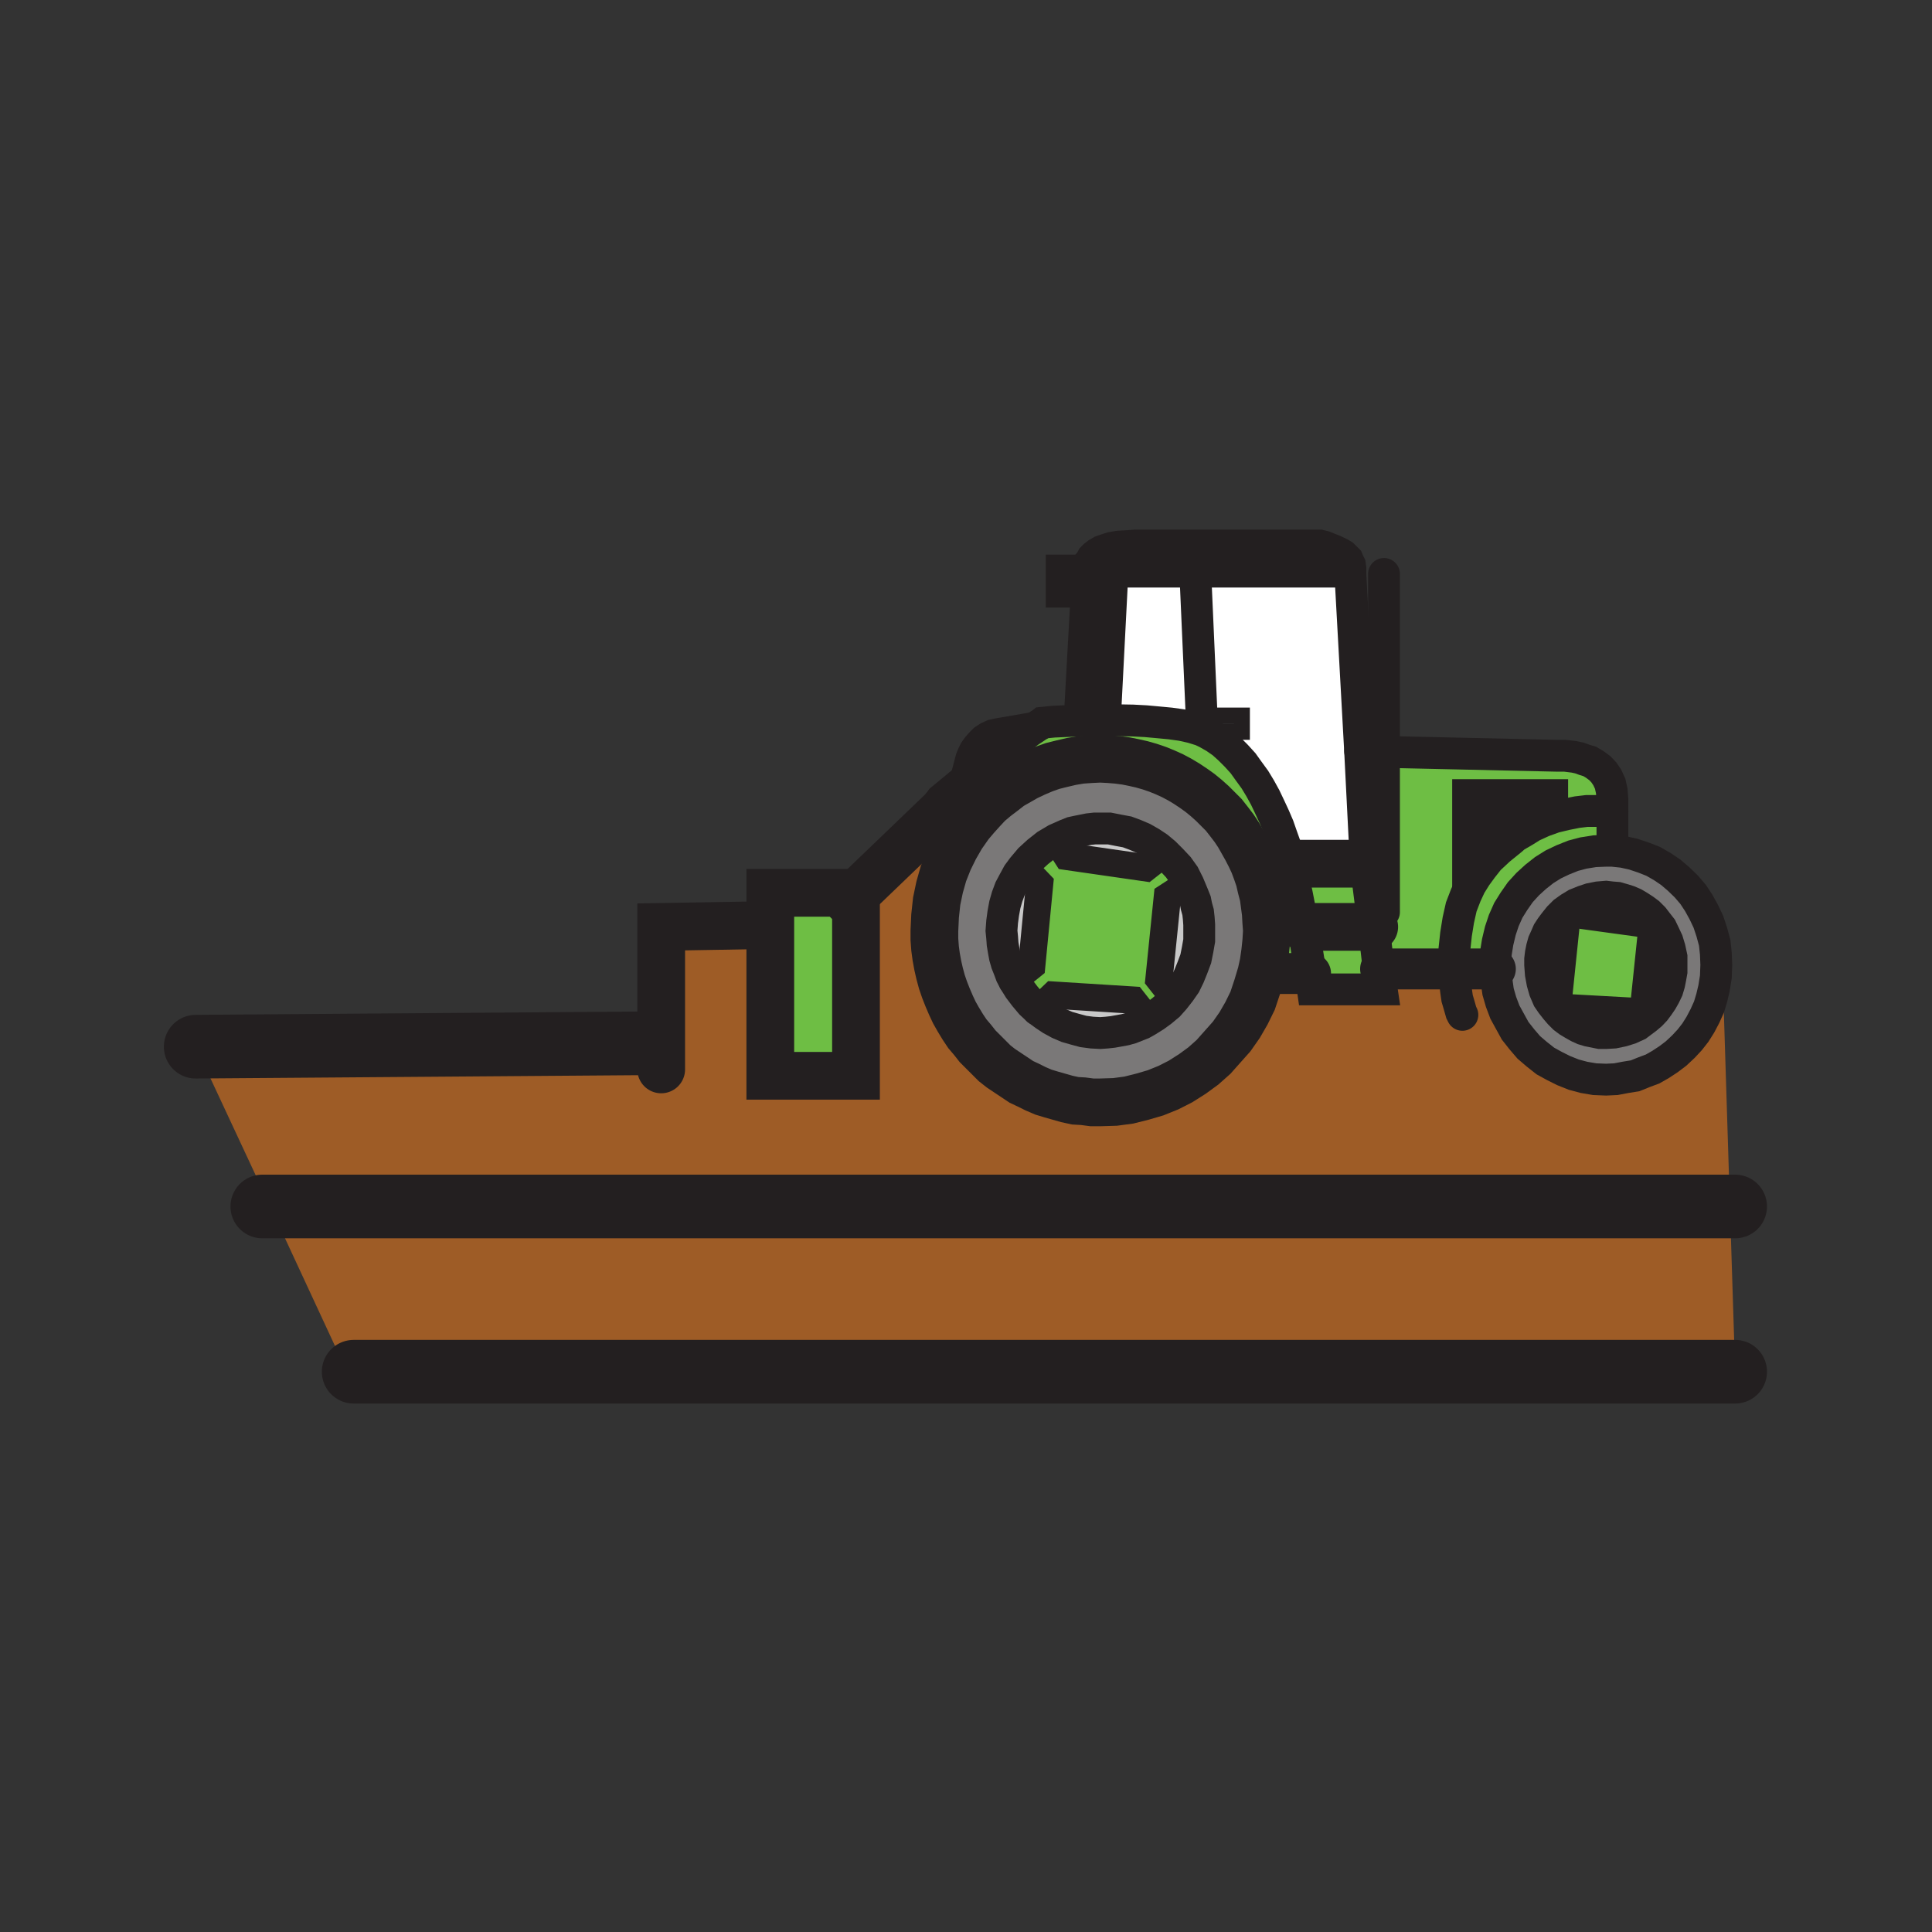 <svg id="Layer_1" xmlns="http://www.w3.org/2000/svg" viewBox="0 0 850 850" width="850" height="850"><rect x="0" y="0" width="850" height="850" fill="#333333" stroke="none"/><style>.st0{fill:#fff}.st1{fill:#9e5c26}.st2{fill:#6ebe44}.st3{fill:#7a7878}.st4{fill:#c8c8c8}.st10,.st5,.st6,.st7,.st8,.st9{fill:none;stroke:#231f20;stroke-width:14;stroke-linecap:round;stroke-miterlimit:10}.st10,.st6,.st7,.st8,.st9{stroke-width:21}.st10,.st7,.st8,.st9{stroke-width:12}.st10,.st8,.st9{stroke-width:18}.st10,.st9{stroke-width:7}.st10{stroke-width:28}</style><path class="st0" d="M528.9 320.3l-3-67.8h68.3l4.3 78L601 380h-33.3l-2.3-8-1.5-4.3-1.5-4.3-1.8-4.3-2-4.3-2-4.3-2.3-4-2.3-3.8-2.8-3.8-2.5-3.5-3-3.3-3-3-3-2.8-3.3-2.3-3.5-2-2.5-1.3.5-.4zm2 1.7h15.5v-7.3h-15.5v7.3z"/><path class="st1" d="M576.6 428.3l1 7h30.3l-1.3-8.8.8-.2h50.5l.5 5 .7 5 1.3 4.5 1.7 4.5 2.3 4.2 2.2 4 3 3.8 3 3.5 3.5 3 3.8 3 4 2.2 4 2 4.5 1.8 4.5 1.2 4.7.8 5 .2 4.3-.2 4.2-.8 4.3-.7 3.7-1.5 4-1.5 3.5-2 3.5-2.3 3.3-2.5 3.2-3 2.8-3 2.5-3.2 2.2-3.5 2-3.8 1.8-4 1.2-4 1-4.2 4 .2 3 95.8H118.9l-32.8-70.3 200-1.5h4.8v-51.2l47.2-.8h.8v66.3h37.7v-80l38-36.5 1.5.7 1.5 1 3.3 1.3 2.5.7 1.2.3 2 2-3.5 5-3 5.2-2.7 5.5-2.3 5.8-1.7 6-1.3 6.2-.7 6.5-.3 6.5v3.8l.3 4 .5 3.7.7 3.8.8 3.5 1 3.7 1.2 3.5 1.3 3.3 1.5 3.5 1.5 3.2 1.7 3 2 3.3 2 3 2.3 2.7 2.2 2.8 2.5 2.5 2.5 2.5 2.5 2.5 2.8 2.2 3 2 3 2 3 2 3.2 1.5 3 1.5 3.5 1.5 3.3 1 3.5 1 3.5 1 3.7.8 3.5.2 3.8.5h3.7l6.5-.2 6-.8 6-1.5 5.8-1.7 5.7-2.3 5.3-2.7 5.2-3.3 4.8-3.5 4.5-4 4-4.5 4-4.5 3.5-5 3-5.2 2.7-5.5 2-6 1.8-6z"/><path class="st2" d="M414.6 356.8l-1-1.3-.2-.7-.3-.8.3-.7.2-.8.5-.7 1-.8 9.3-7.7 11.2-8.8 9.8-7.2 7.5-5.5 4.5-3h.2l6-1.3 11.5-.5 12-.2 11.3.2 5.7.3 5.5.5 5.3.5 5 .7 4.5 1 4.2 1.3 2.5 1.2 3.5 2 3.3 2.3 3 2.7 3 3 3 3.3 2.5 3.5 2.7 3.7 2.3 3.8 2.2 4 2 4.2 2 4.3 1.8 4.2 1.5 4.3 1.5 4.2 2.2 8 1.5 6.5 1.5 7 2.8 14.3 3.2 20.5h-21.7l1-4.5.7-4.8.5-4.7.3-4.8-.3-4-.2-3.7-.5-3.8-.5-3.7-1-3.8-.8-3.5-1.2-3.5-1.3-3.5-1.5-3.2-1.7-3.3-1.8-3.2-1.7-3-2-3-2.3-3-2.2-2.8-2.5-2.5-2.5-2.5-2.8-2.5-2.7-2.2-2.8-2-3-2-3-1.8-3.2-1.7-3.3-1.5-3.2-1.3-3.5-1.2-3.5-1-3.5-.8-3.5-.7-3.8-.5-3.7-.3-3.8-.2-4.2.2-4.3.3-4.2.7-4.3 1-4 1-3.7 1.3-4 1.7-3.8 1.8-3.5 2-3.5 2-3.2 2.5-3.3 2.5-3.2 2.7-2.8 3-2.7 3-2.8 3.3-2-2-1.2-.3-2.5-.7-3.3-1.3-1.5-1z"/><path class="st1" d="M761.1 530.8l2.3 72.7H155.6l-2.5 1-34.2-73.7z"/><path class="st3" d="M681.1 439.3l1.5 2.3 1.8 2.3 1.8 2 2 2 2 1.5 2 1.3 2.3 1.3 2.3 1 2.3.8 2.5.5 2.5.5h2.8l3.5-.3 3.8-.8 3.3-1 3.3-1.5 2-1.5 2-1.5 2-1.8 1.8-1.8 1.5-2 1.5-2.3 1.3-2.3 1.3-2.5.8-2.8.5-2.5.5-2.8V421l-.8-3.8-1-3.3-1.5-3.3-1.3-2.5-1.8-2.3-1.8-2.3-2-2-2-1.5-2.3-1.5-2.3-1.3-2.3-1-2.3-.8-2.8-.8-2.5-.3-2.5-.3-3.5.3-3.5.8-3 1-3.3 1.3-2.8 1.8-2.5 1.8-2.3 2.3-2 2.5-1.5 2-1.3 2-1 2.3-1 2.3-.8 2.5-.5 2.5-.3 2.5v2.5l.3 4 .8 3.8 1 3.5 1.5 3.6zm74-14.8l-.3 5.3-.8 5-1 4.3-1.3 4-1.8 4-2 3.8-2.3 3.5-2.5 3.3-2.8 3-3.3 3-3.3 2.5-3.5 2.3-3.5 2-4 1.5-3.8 1.5-4.3.8-4.3.8-4.3.3-5-.3-4.8-.8-4.5-1.3-4.5-1.8-4-2-4-2.3-3.8-3-3.5-3-3-3.5-3-3.8-2.3-4-2.3-4.3-1.8-4.5-1.3-4.5-.8-5-.5-5v-1.8l.3-5 .8-5 1.3-5 1.5-4.5 2-4.5 2.5-4 2.8-4 3.3-3.5 3.5-3.3 3.8-3 4-2.5 4.3-2 4.5-1.8 4.5-1.3 5-.8 5-.3h2.8l4.8.5 4.5 1 4.5 1.5 4.3 1.8 4 2.3 3.8 2.5 3.5 3 3.3 3.3 3 3.5 2.5 3.8 2.3 4 2 4.3 1.5 4.5 1.3 4.8.5 4.8.5 4.9z"/><path class="st2" d="M732.1 410.8l-.7.5-5.3 3.5-2.5 24 4.5 5.7-1.7 1.8-2 1.7-2 1.5-2 1.5-.8-1.5-3.5-4.7-23.5-1.3-4.5 4.3-2-2-1.7-2-1.8-2.3-1.5-2.2 5-4.3 2.5-24.2-4.2-4.5-.5-.3 2-2.5 2.2-2.2 2.5-1.8 2.8-1.7 3.2 5 23.3 3.2 5.5-4.2 2 2 1.7 2.2 1.8 2.3zM709.4 357.3v17h-2.8l-5 .2-5 .8-4.5 1.2-4.5 1.8-4.2 2-4 2.5-3.8 3-3.5 3.2-3.2 3.5-2.8 4-2.5 4-2 4.5-1.5 4.5-1.2 5-.8 5-.2 5v1.8h-18v-8.8l.7-6.5 1-6.2 1.3-5.8 2-5.2 2-4.3 2.5-4 2.7-3.7 3-3.8 4.5-4.2 5.3-4.3 1.7-1.5 3.8-2.2 3.7-2.3 4.8-2.2 5-1.8 5-1.2 5-1 4.2-.5h7l2.3.2z"/><path class="st2" d="M604.4 407.8l-.8-5.8 5.3-.7v-70.5l76 1.7h3.7l4 .5 2.3.5 2.2.8 2.3.7 2.2 1.3 2.3 1.7 1.7 1.8 1.5 2.2 1.3 2.8.7 3.2.3 3.8v5.5l-2-.3-2.3-.2h-7l-4.2.5-5 1-5 1.2v-10.7h-39v45l-2 5.2-1.3 5.8-1 6.2-.7 6.5v8.8h-32.5l-.8.2z"/><path class="st2" d="M606.6 426.5l1.3 8.8h-30.3l-1-7-3.2-20.5h31zM603.6 402l.8 5.8h-31l-2.8-14.3-1.5-7-1.5-6.5h33.3v.5z"/><path class="st3" d="M456.6 444.3l3 2.3 3 2 3.3 1.8 3.5 1.5 3.5 1 3.8 1 3.8.5 3.8.3 2.8-.3 2.8-.3 2.8-.5 2.8-.5 2.5-.8 2.5-1 2.5-1 2.3-1.3 3.3-2 3-2.3 3-2.5 2.5-2.8 2.5-3.3 2.3-3.3 1.8-3.5 1.5-3.8 1.5-4 .8-4 .8-4v-7.1l-.3-2.8-.3-2.8-.8-2.5-.5-2.5-1-2.5-2-4.8-2-4-2.5-3.5-3-3.3-3-3-3-2.5-3-2-3.5-2-3.5-1.5-3.5-1.3-3.8-.8-4-.8h-6.5l-2.8.3-2.5.5-2.5.5-2.3.5-2.5 1-4.5 2-4.3 2.5-3.8 3-3.5 3.3-3.3 3.8-2 2.8-1.8 3.3-1.8 3.3-1.3 3.5-1 3.5-.8 3.8-.5 3.8-.3 4 .3 3 .3 2.8.5 3 .5 2.8.8 2.8 1 2.5 1 2.8 1.3 2.3 2.3 3.8 2.5 3.3 2.8 3.3 2.7 2.7zm100.8-34.8l-.3 4.8-.5 4.8-.8 4.8-1 4.5-1.8 6-2 6-2.8 5.5-3 5.3-3.5 5-4 4.5-4 4.5-4.5 4-4.8 3.5-5.3 3.3-5.3 2.8-5.8 2.3-5.8 1.8-6 1.5-6 .8-6.5.3h-3.8l-3.8-.5-3.5-.3-3.8-.8-3.5-1-3.5-1-3.3-1-3.5-1.5-3-1.5-3.3-1.5-3-2-3-2-3-2-2.8-2.3-2.5-2.5-2.5-2.5-2.5-2.5-2.3-2.8-2.3-2.8-2-3-2-3.3-1.8-3-1.5-3.3-1.5-3.5-1.3-3.3-1.3-3.5-1-3.8-.8-3.5-.8-3.8-.5-3.8-.3-4v-3.8l.3-6.5.8-6.5 1.3-6.3 1.8-6 2.3-5.8 2.8-5.5 3-5.3 3.5-5 2.8-3.3 2.8-3 2.8-3 3.3-2.8 3.3-2.5 3.3-2.5 3.5-2 3.5-2 3.8-1.8 4-1.8 3.8-1.3 4-1 4.3-1 4.3-.8 4.3-.3 4.3-.3 3.8.3 3.8.3 3.8.5 3.5.8 3.5.8 3.5 1 3.5 1.3 3.3 1.3 3.3 1.5 3.3 1.8 3 1.8 3 2 2.8 2 2.8 2.3 2.8 2.5 2.5 2.5 2.5 2.5 2.3 2.8 2.3 3 2 3 1.8 3 1.8 3.3 1.8 3.3 1.5 3.3 1.3 3.5 1.3 3.5.8 3.5 1 3.8.5 3.8.5 3.8.3 3.8-.4 3.8z"/><path class="st0" d="M525.9 252.5l3 67.8-.3 1-4.2-1.3-4.5-1-5-.7-5.3-.5-5.5-.5-5.7-.3-11.3-.2 3.3-64.3z"/><path class="st4" d="M522.9 389l2 4.8 1 2.5.5 2.5.7 2.5.3 2.7.2 2.8v7l-.7 4-.8 4-1.5 4-1.5 3.7-1.7 3.5-2.3 3.3-2.5 3.2v-.2l-6.7-8.5 3.7-36.3 8-5.2z"/><path class="st2" d="M522.9 389l-1.3.3-8 5.2-3.7 36.3 6.7 8.5v.2l-2.5 2.8-3 2.5-3 2.2-3.2 2-1-2-5.5-7-35-2.2-6.8 6.5-3-2.8-2.7-3.2-2.5-3.3-2.3-3.7 7.8-6.3 3.5-36.2-6.5-6.8-1-.2 3.2-3.8 3.5-3.2 3.8-3 4.2-2.5 4.8 7.5 34.7 5 8.3-6.5 3 3 3 3.2 2.5 3.5z"/><path class="st4" d="M512.4 375.3l-8.3 6.5-34.7-5-4.8-7.5 4.5-2 2.5-1 2.3-.5 2.5-.5 2.5-.5 2.7-.3h6.5l4 .8 3.8.7 3.5 1.3 3.5 1.5 3.5 2 3 2zM503.9 447l1 2-2.3 1.3-2.5 1-2.5 1-2.5.7-2.7.5-2.8.5-2.7.3-2.8.2-3.7-.2-3.8-.5-3.7-1-3.5-1-3.5-1.5-3.3-1.8-3-2-3-2.2 6.8-6.5 35 2.2zM450.9 382l6.5 6.8-3.5 36.2-7.8 6.3-1.2-2.3-1-2.7-1-2.5-.8-2.8-.5-2.7-.5-3-.2-2.8-.3-3 .3-4 .5-3.7.7-3.8 1-3.5 1.3-3.5 1.7-3.2 1.8-3.3 2-2.7z"/><path class="st2" d="M376.6 393.3v80h-37.7v-80.5h37.7z"/><path class="st5" d="M522.9 389l2 4.8 1 2.5.5 2.5.7 2.5.3 2.7.2 2.8v7l-.7 4-.8 4-1.5 4-1.5 3.7-1.7 3.5-2.3 3.3-2.5 3.2-2.5 2.8-3 2.5-3 2.2-3.2 2-2.3 1.3-2.5 1-2.5 1-2.5.7-2.7.5-2.8.5-2.7.3-2.8.2-3.7-.2-3.8-.5-3.7-1-3.5-1-3.5-1.5-3.3-1.8-3-2-3-2.2-3-2.8-2.7-3.2-2.5-3.3-2.3-3.7-1.2-2.3-1-2.7-1-2.5-.8-2.8-.5-2.7-.5-3-.2-2.8-.3-3 .3-4 .5-3.7.7-3.8 1-3.5 1.3-3.5 1.7-3.2 1.8-3.3 2-2.7 3.2-3.8 3.5-3.2 3.8-3 4.2-2.5 4.5-2 2.5-1 2.3-.5 2.5-.5 2.5-.5 2.7-.3h6.5l4 .8 3.8.7 3.5 1.3 3.5 1.5 3.5 2 3 2 3 2.5 3 3 3 3.2 2.5 3.5z"/><path class="st6" d="M426.6 362.8l2.8-3.3 2.7-3 2.8-3 3.2-2.7 3.3-2.5 3.2-2.5 3.5-2 3.5-2 3.8-1.8 4-1.7 3.7-1.3 4-1 4.3-1 4.2-.7 4.3-.3 4.2-.2 3.8.2 3.7.3 3.8.5 3.5.7 3.5.8 3.5 1 3.5 1.2 3.2 1.3 3.3 1.5 3.2 1.7 3 1.8 3 2 2.8 2 2.7 2.2 2.8 2.5 2.5 2.5 2.5 2.5 2.2 2.8 2.3 3 2 3 1.7 3 1.8 3.2 1.7 3.3 1.5 3.2 1.3 3.5 1.2 3.5.8 3.5 1 3.8.5 3.7.5 3.8.2 3.7.3 4-.3 4.8-.5 4.7-.7 4.8-1 4.5-1.8 6-2 6-2.7 5.5-3 5.2-3.5 5-4 4.5-4 4.5-4.5 4-4.8 3.5-5.2 3.3-5.3 2.7-5.7 2.3-5.8 1.7-6 1.5-6 .8-6.5.2h-3.7l-3.8-.5-3.5-.2-3.7-.8-3.5-1-3.5-1-3.3-1-3.5-1.5-3-1.5-3.2-1.5-3-2-3-2-3-2-2.8-2.2-2.5-2.5-2.5-2.5-2.5-2.5-2.2-2.8-2.3-2.7-2-3-2-3.3-1.7-3-1.5-3.2-1.5-3.5-1.3-3.3-1.2-3.5-1-3.7-.8-3.5-.7-3.8-.5-3.7-.3-4v-3.8l.3-6.5.7-6.5 1.3-6.2 1.7-6 2.3-5.8 2.7-5.5 3-5.2z"/><path class="st5" d="M457.4 318.8l-4.5 3-7.5 5.5-9.8 7.2-11.2 8.8-9.3 7.7-1 .8-.5.7-.2.8-.3.7.3.8.2.7 1 1.3 1.5.7 1.5 1 3.3 1.3 2.5.7 1.2.3M573.4 407.8l-2.8-14.3-1.5-7-1.5-6.5-2.2-8-1.5-4.2-1.5-4.3-1.8-4.2-2-4.3-2-4.2-2.2-4-2.3-3.8-2.7-3.7-2.5-3.5-3-3.3-3-3-3-2.7-3.3-2.3-3.5-2-2.5-1.2-4.2-1.3-4.5-1-5-.7-5.3-.5-5.5-.5-5.7-.3-11.3-.2-12 .2-11.5.5-5 .5-1 .8"/><path class="st5" d="M475.1 314.8l3.5-63.5v-1.8l.5-1.7.8-1 .7-1.3 1-1 1.3-1 1.7-1 2-.7 2.5-.8 3-.5 3.5-.2 4-.3h81l2 .5 2 .8 2.5 1 2.5 1.2 1.3.8 1 1 1 1 .5 1.2.5 1 .2 1.5v2.5l4.3 78 2.5 49.5v.5l2.7 21.5.8 5.8 2.2 18.7 1.3 8.8h-30.3l-1-7-3.2-20.5"/><path class="st7" d="M487.1 316.8l3.3-64.3h103.7"/><path class="st5" d="M525.9 252.5l3 67.8"/><path class="st6" d="M567.6 380h33.3M573.4 407.8h31.2"/><path class="st5" d="M598.4 330.5l10.5.3 76 1.7h3.7l4 .5 2.3.5 2.2.8 2.3.7 2.2 1.3 2.3 1.7 1.7 1.8 1.5 2.2 1.3 2.8.7 3.2.3 3.8v20.7"/><path class="st7" d="M424.4 343.3l.2-3 .8-3 1-3.8.7-1.7 1-2 1.3-1.8 1.5-1.7 1.5-1.5 2-1.3 2.2-1 2.3-.5 18.5-3.2h.2l6-1.3"/><path class="st5" d="M608.9 252.5v148.8"/><path class="st8" d="M554.9 428.3h21.7"/><path class="st7" d="M464.6 369.3l4.8 7.5 34.7 5 8.3-6.5M503.9 447l-5.5-7-35-2.2-6.8 6.5-.7.7M450.9 382l6.5 6.8-3.5 36.2-7.8 6.3-.7.7M521.6 389.3l-8 5.2-3.7 36.3 6.7 8.5"/><path class="st5" d="M732.1 410.8l1.5 3.2 1 3.3.8 3.7v6.5l-.5 2.8-.5 2.5-.8 2.7-1.2 2.5-1.3 2.3-1.5 2.2-1.5 2-1.7 1.8-2 1.7-2 1.5-2 1.5-3.3 1.5-3.2 1-3.8.8-3.5.2h-2.7l-2.5-.5-2.5-.5-2.3-.7-2.2-1-2.3-1.3-2-1.2-2-1.5-2-2-1.7-2-1.8-2.3-1.5-2.2-1.5-3.5-1-3.5-.7-3.8-.3-4V422l.3-2.5.5-2.5.7-2.5 1-2.2 1-2.3 1.3-2 1.5-2 2-2.5 2.2-2.2 2.5-1.8 2.8-1.7 3.2-1.3 3-1 3.5-.7 3.5-.3 2.5.3 2.5.2 2.8.8 2.2.7 2.3 1 2.2 1.3 2.3 1.5 2 1.5 2 2 1.7 2.2 1.8 2.3z"/><path class="st5" d="M709.4 374.3l4.7.5 4.5 1 4.5 1.5 4.3 1.7 4 2.3 3.7 2.5 3.5 3 3.3 3.2 3 3.5 2.5 3.8 2.2 4 2 4.2 1.5 4.5 1.3 4.8.5 4.7.2 5-.2 5.3-.8 5-1 4.2-1.2 4-1.8 4-2 3.8-2.2 3.5-2.5 3.2-2.8 3-3.2 3-3.3 2.5-3.5 2.3-3.5 2-4 1.5-3.7 1.5-4.3.7-4.2.8-4.3.2-5-.2-4.7-.8-4.5-1.2-4.5-1.8-4-2-4-2.2-3.8-3-3.5-3-3-3.5-3-3.8-2.2-4-2.3-4.2-1.7-4.5-1.3-4.5-.7-5-.5-5v-1.8l.2-5 .8-5 1.2-5 1.5-4.5 2-4.5 2.5-4 2.8-4 3.2-3.5 3.5-3.2 3.8-3 4-2.5 4.2-2 4.5-1.8 4.5-1.2 5-.8 5-.2z"/><path class="st7" d="M693.4 397.8l3.2 5 23.3 3.2 5.5-4.2M719.6 449.5l-3.5-4.7-23.5-1.3-4.5 4.3-.5.5M684.4 406.3l4.2 4.5-2.5 24.2-5 4.3-.5.2M731.4 411.3l-5.3 3.5-2.5 24 4.5 5.7"/><path class="st5" d="M709.4 357.3l-2-.3-2.3-.2h-7l-4.2.5-5 1-5 1.2-5 1.8-4.8 2.2-3.7 2.3-3.8 2.2-1.7 1.5-5.3 4.3-4.5 4.2-3 3.8-2.7 3.7-2.5 4-2 4.3-2 5.2-1.3 5.8-1 6.2-.7 6.5v8.8l.2 5.2.5 4.3.5 3.5.8 2.7 1 3.5.5 1"/><path class="st8" d="M607.4 426.3h50.5"/><path class="st7" d="M478.1 261.3h-12V250h12z"/><path class="st9" d="M546.4 322h-15.5v-7.2h15.5z"/><path class="st7" d="M644.9 393.8v-45h39v10.7M674.1 363.5v-14.7M664.4 369v-20.2M654.6 377.5v-28.7"/><path class="st6" d="M417.6 353.8l-3 3-38 36.5-3.5 3.2"/><path class="st6" d="M376.6 393.3v80h-37.7v-80.5h37.7z"/><path class="st10" d="M86.1 460.5l200-1.5M115.4 530.8h648M155.6 603.5h607.8"/><path class="st6" d="M338.1 407l-47.2.8v62.7"/></svg>
